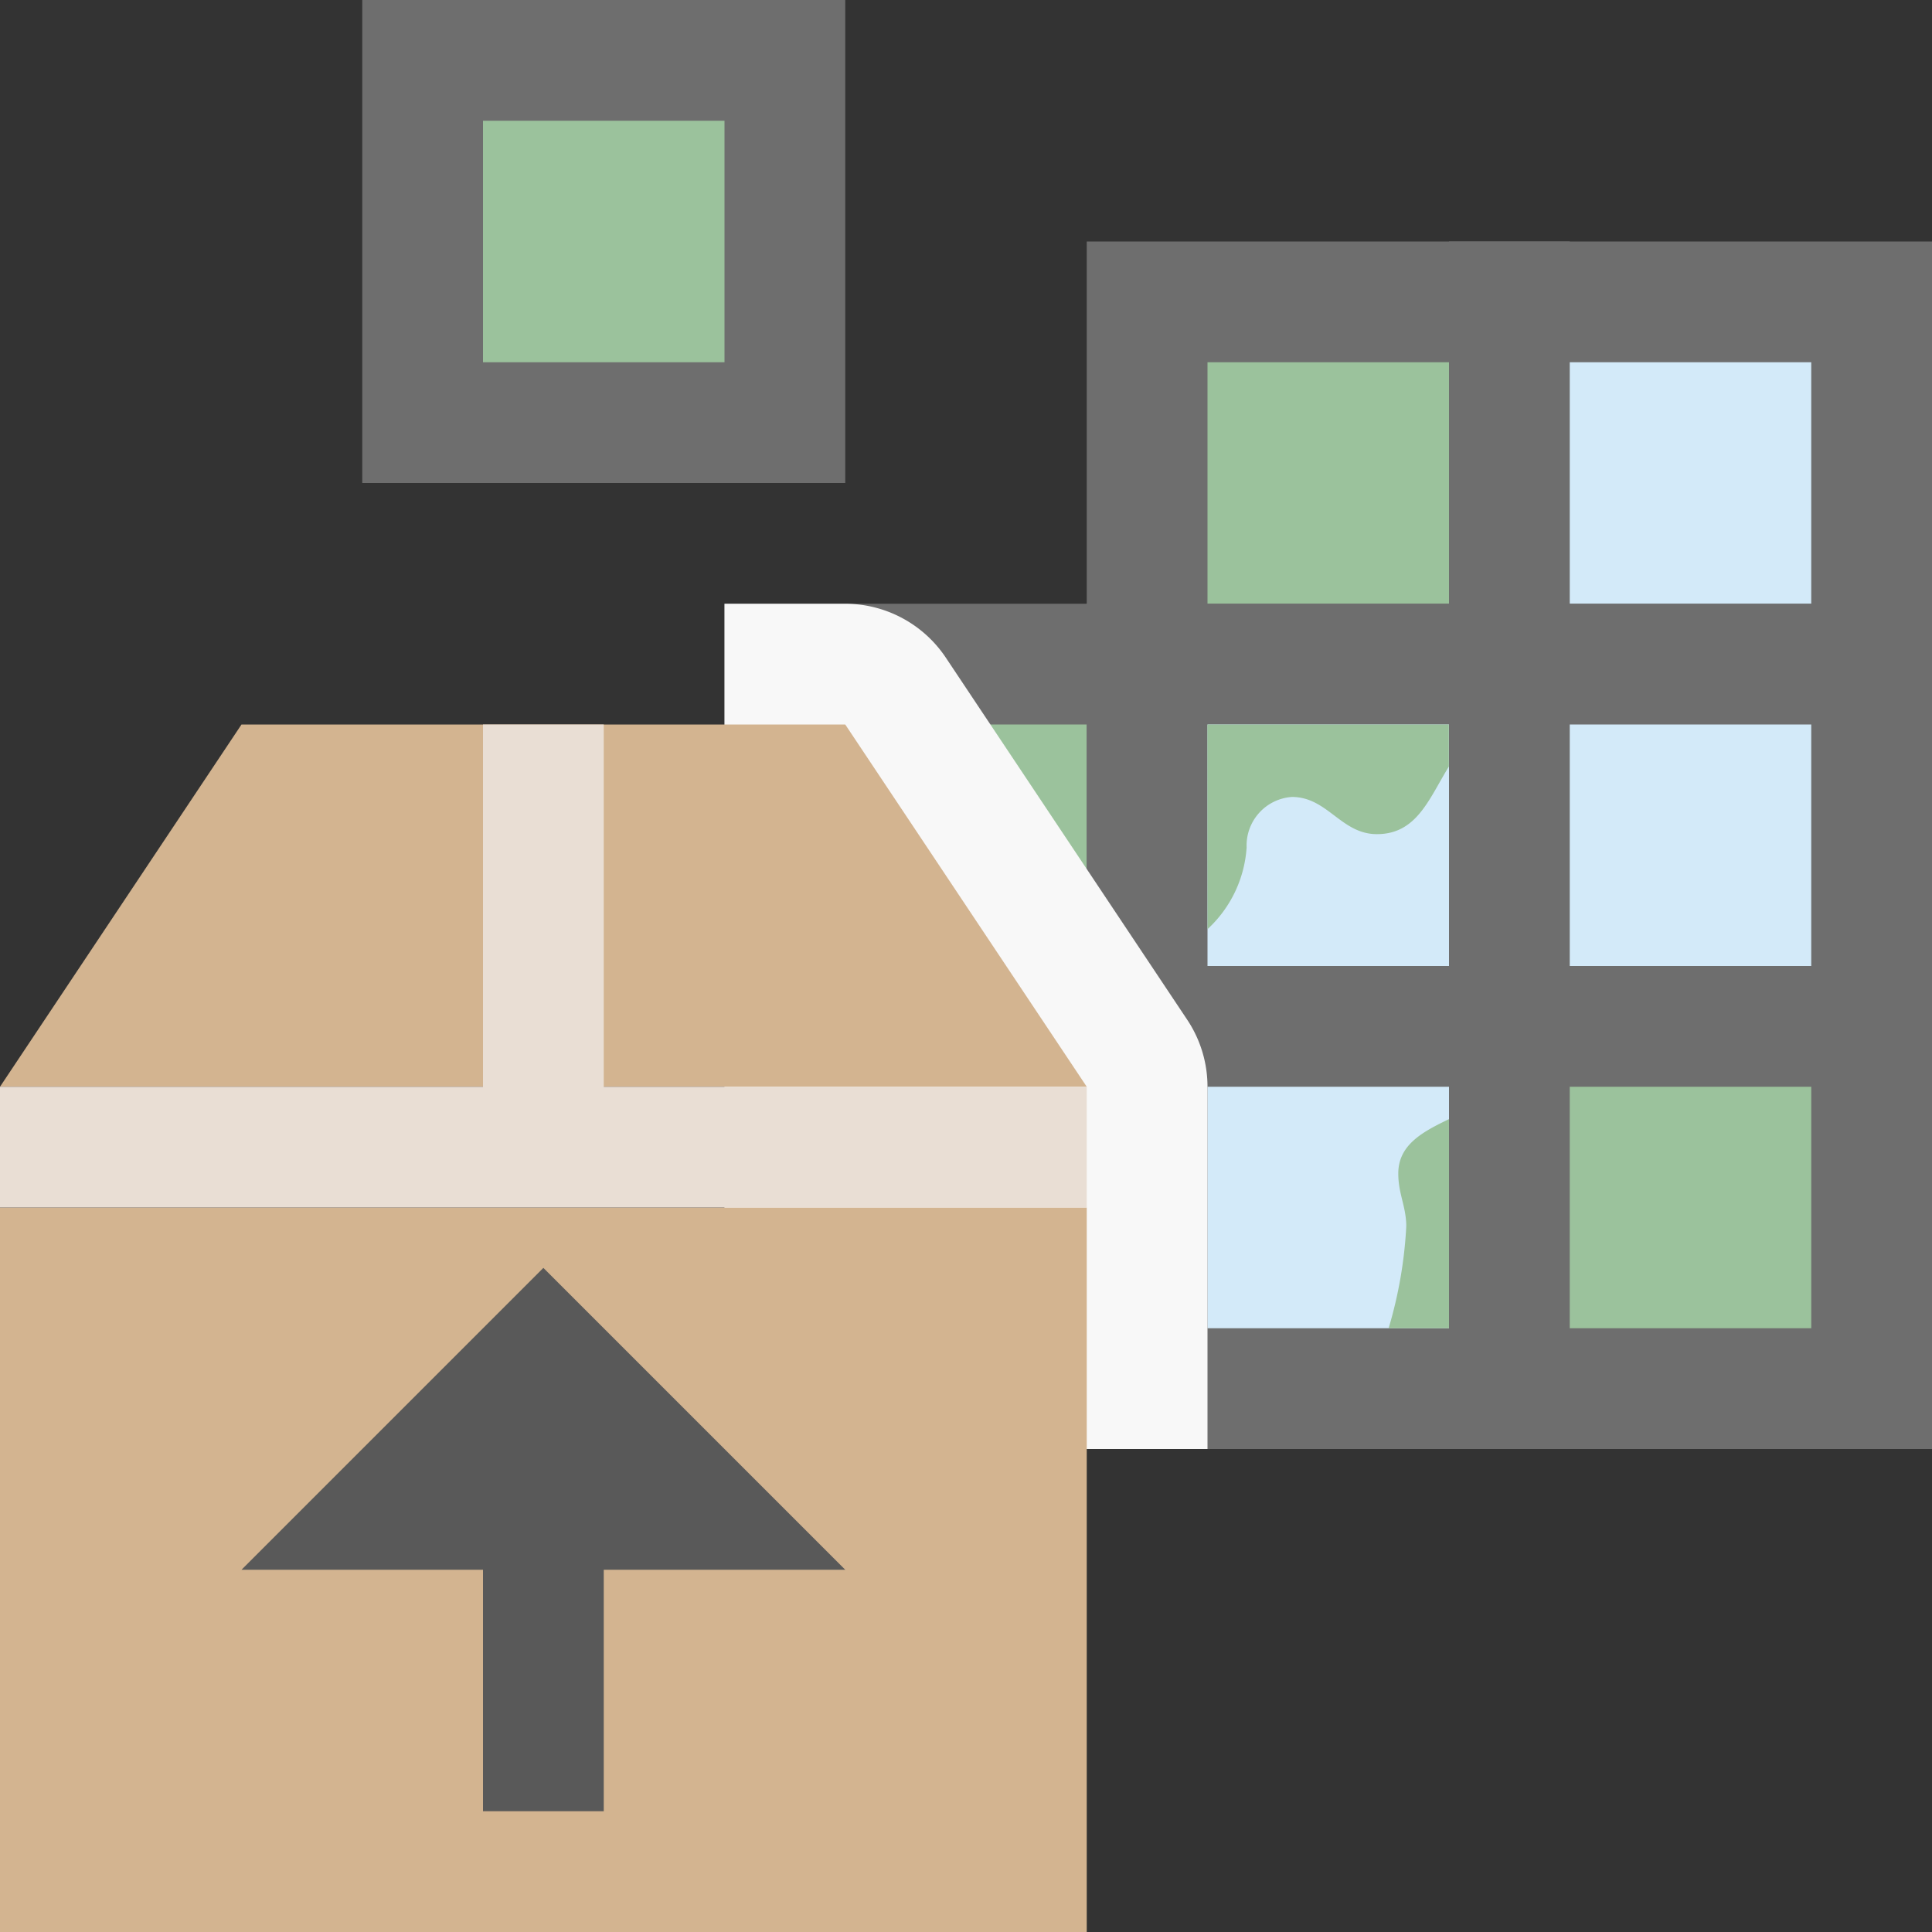 <svg xmlns="http://www.w3.org/2000/svg" viewBox="0 0 16 16"><rect x="0" y="0" width="16" height="16" fill="#333333" stroke="none"/><defs><style>.cls-1{fill:#6e6e6e}.cls-2{fill:#9bc29c}.cls-3{fill:#d3eaf9}.cls-4{fill:#f8f8f8}.cls-4,.cls-7,.cls-8,.cls-9{fill-rule:evenodd}.cls-5{fill:none}.cls-6,.cls-7{fill:#d3b490}.cls-8{fill:#595959}.cls-9{fill:#e9ded4}</style></defs><title>mappackagedtiledtpkfile16</title><g id="Icons"><path class="cls-1" d="M3 0h4v4H3z"/><path class="cls-2" d="M4 1h2v2H4z"/><path class="cls-1" d="M9 2h4v4H9z"/><path class="cls-2" d="M10 3h2v2h-2z"/><path class="cls-1" d="M12 2h4v4h-4z"/><path class="cls-3" d="M13 3h2v2h-2z"/><path class="cls-1" d="M6 5h4v4H6z"/><path class="cls-2" d="M7 6h2v2H7z"/><path class="cls-1" d="M9 5h4v4H9z"/><path class="cls-3" d="M10 6h2v2h-2z"/><path class="cls-1" d="M12 5h4v4h-4z"/><path class="cls-3" d="M13 6h2v2h-2z"/><path class="cls-1" d="M6 8h4v4H6z"/><path class="cls-2" d="M7 9h2v2H7z"/><path class="cls-1" d="M9 8h4v4H9z"/><path class="cls-3" d="M10 9h2v2h-2z"/><path class="cls-1" d="M12 8h4v4h-4z"/><path class="cls-2" d="M13 9h2v2h-2zM12 11V9.268c-.213.103-.42.21-.42.45 0 .165.06.262.066.42v.022a3.596 3.596 0 0 1-.146.84zM10 7.695a1.01 1.01 0 0 0 .324-.677.403.403 0 0 1 .375-.418c.296 0 .407.308.704.308.332 0 .432-.295.596-.56V6h-2z"/><path class="cls-4" d="M10 12V9a1 1 0 0 0-.168-.555l-2-3A1.003 1.003 0 0 0 7 5H6v7z"/><path class="cls-5" d="M0 0h16v16H0z"/><path class="cls-6" d="M0 10h9v6H0z"/><path class="cls-7" d="M9 9H0l2-3h5l2 3z"/><path class="cls-8" d="M4.5 10.5L2 13h2v2h1v-2h2l-2.5-2.5z"/><path class="cls-9" d="M5 9V6H4v3H0v1h9V9H5z"/></g></svg>